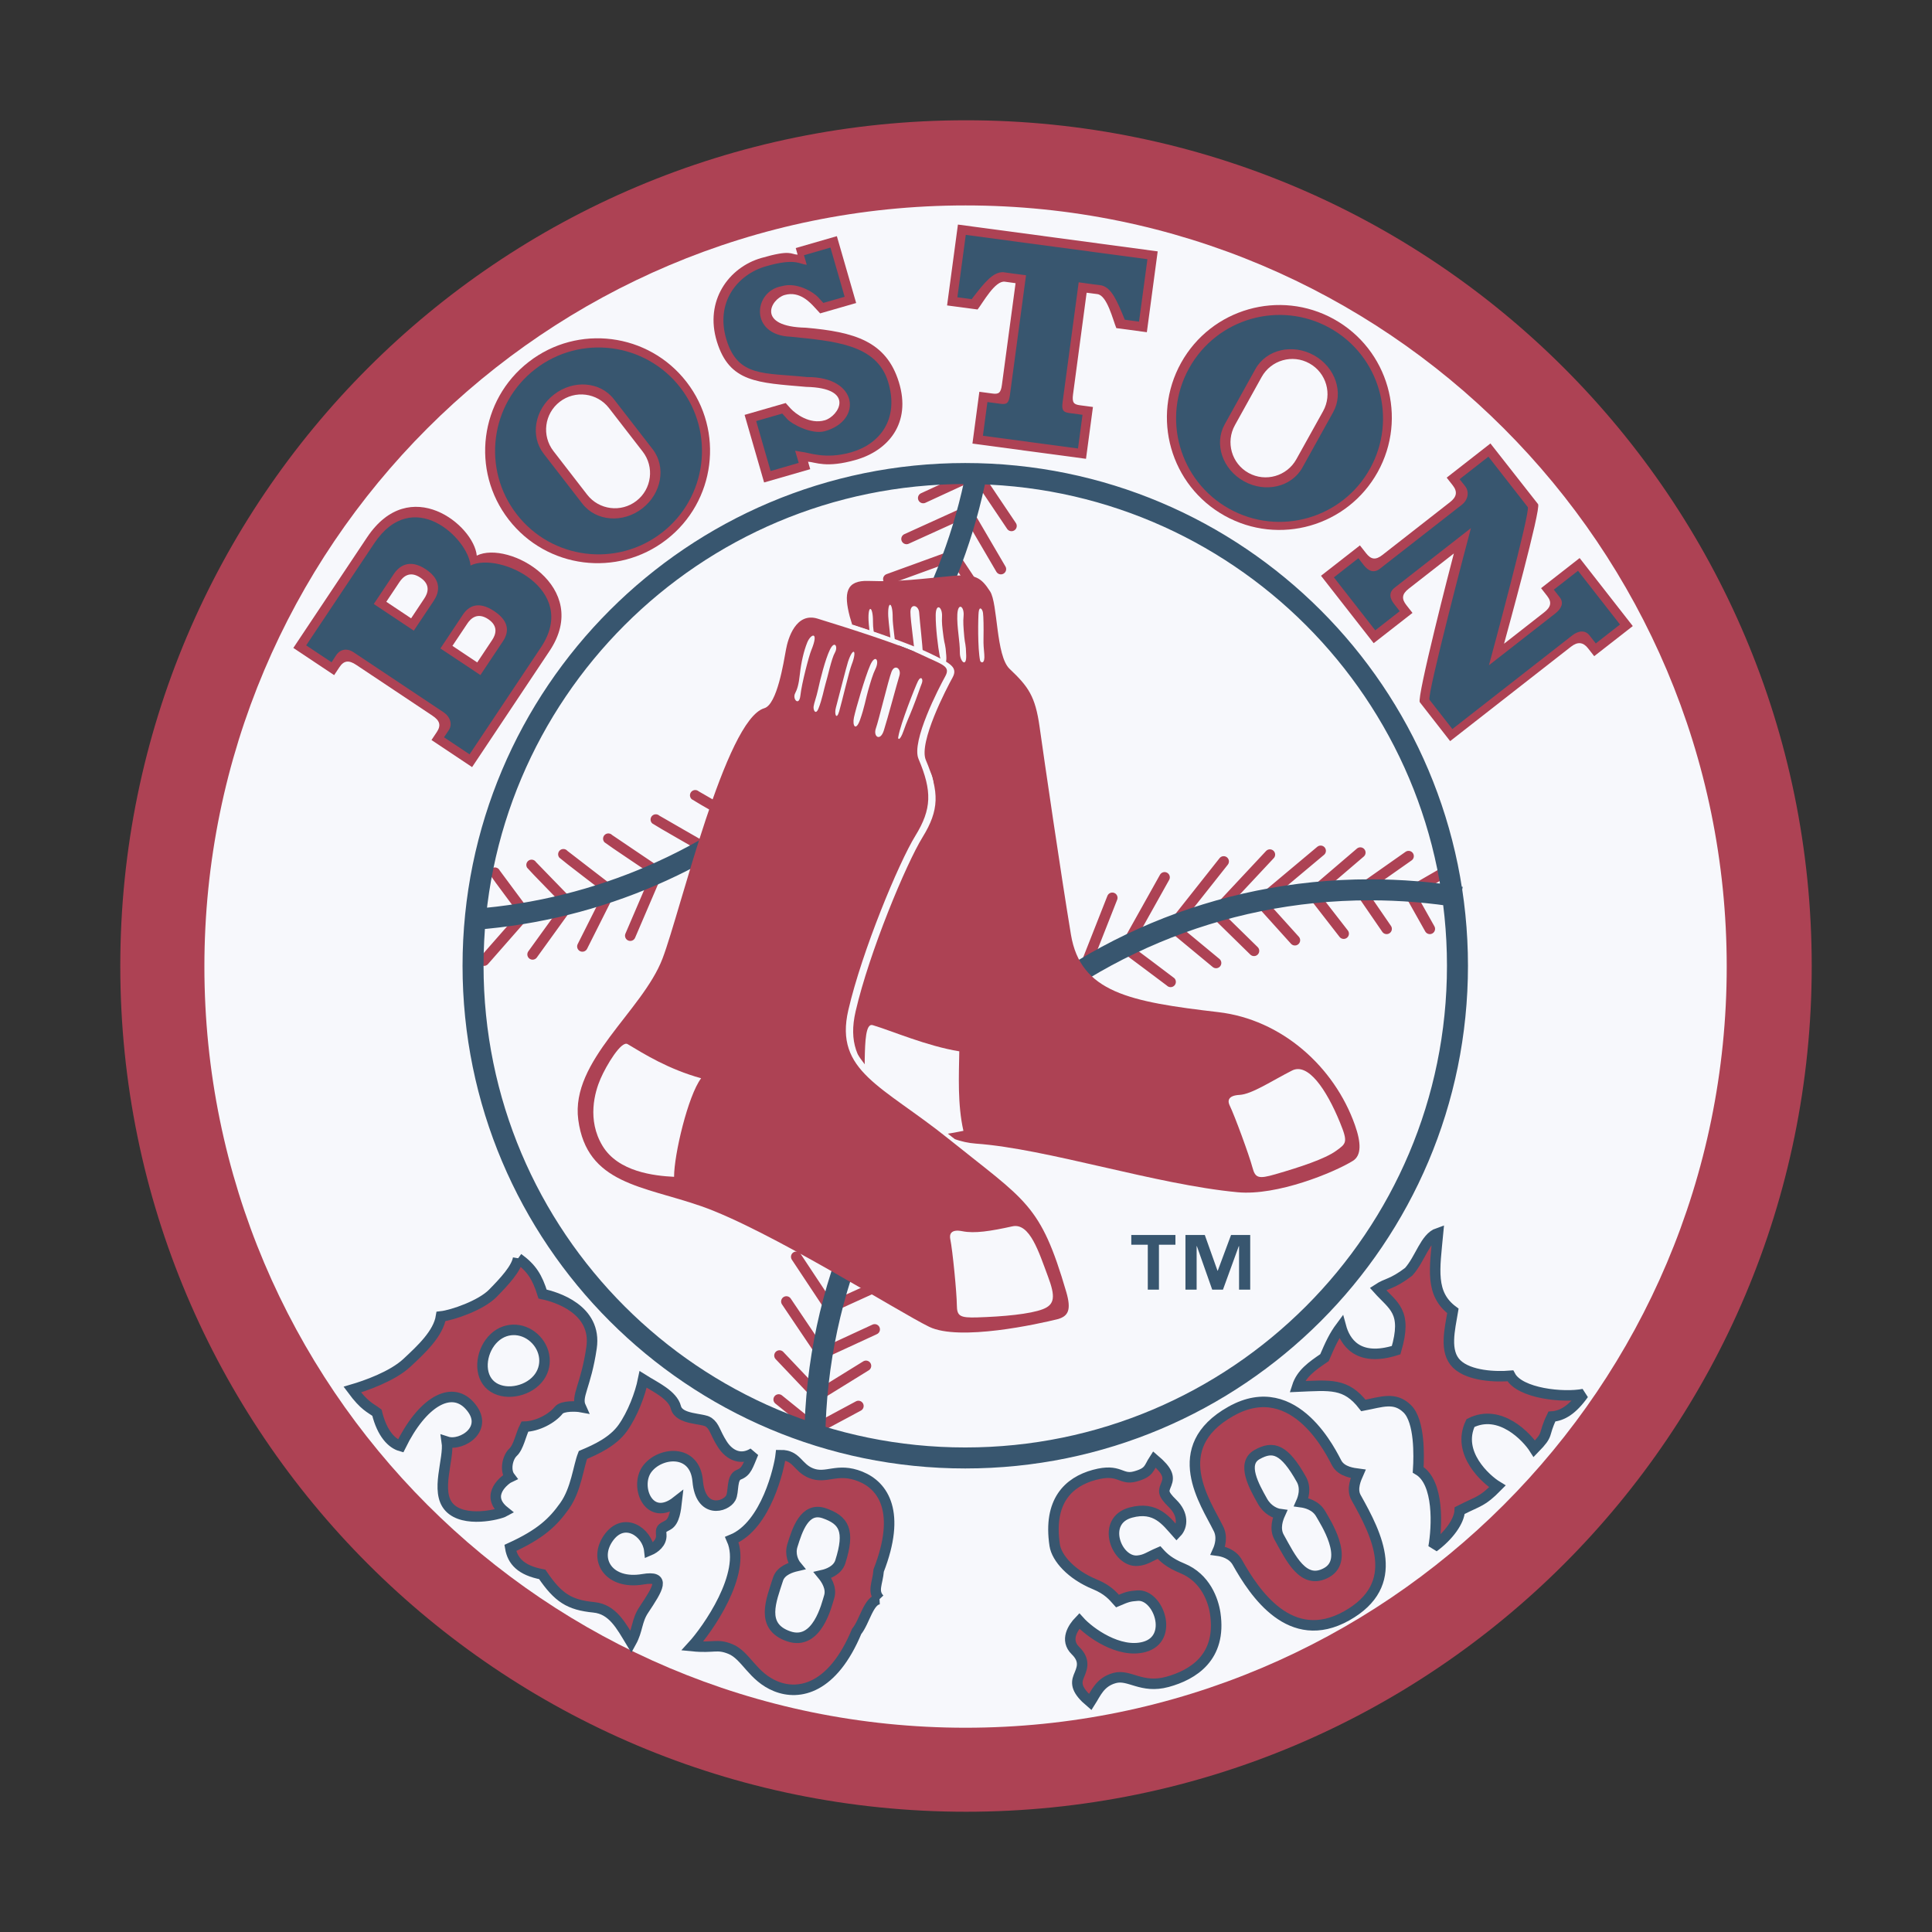 <?xml version="1.0" encoding="iso-8859-1"?>
<svg xmlns="http://www.w3.org/2000/svg" viewBox="0 0 192.756 192.756" style="enable-background:new 0 0 192.756 192.756;" xml:space="preserve">
    <rect x="0" y="0" width="192.756" height="192.756" fill="#333333" stroke="none"/>
    <g>
        <path style="fill-rule:evenodd;clip-rule:evenodd;fill:#F7F8FC;" d="M96.304,145.461c27.12,0,49.108-21.99,49.108-49.108	c0-27.123-21.988-49.109-49.108-49.109c-27.123,0-49.108,21.986-49.108,49.109C47.196,123.471,69.181,145.461,96.304,145.461	L96.304,145.461z" />
        <path style="fill-rule:evenodd;clip-rule:evenodd;fill:#AD4254;" d="M96.38,180.758c46.601,0,84.376-37.781,84.376-84.38	C180.756,49.778,142.98,12,96.38,12c-46.602,0-84.379,37.778-84.379,84.378C12.001,142.977,49.778,180.758,96.38,180.758	L96.38,180.758z" />
        <path style="fill-rule:evenodd;clip-rule:evenodd;fill:#F7F8FC;" d="M96.333,172.377c41.942,0,75.942-33.998,75.942-75.939	c0-41.941-34-75.942-75.942-75.942c-41.94,0-75.941,34.001-75.941,75.942C20.392,138.379,54.394,172.377,96.333,172.377	L96.333,172.377z" />
        <path style="fill-rule:evenodd;clip-rule:evenodd;fill:#AD4254;" d="M64.784,154.688c-0.199-1.824-2.524-3.43-4.073-1.252	c-1.547,2.178,0.03,4.705,3.437,4.127c2.321-0.395,1.52,0.896,0.082,3.055c-0.724,1.082-0.592,2.016-1.263,3.227 c-0.991-1.641-1.842-3.293-3.711-3.479c-2.45-0.244-3.556-0.934-5.158-3.289c-2.147-0.404-2.968-1.359-3.185-2.639	c3.049-1.393,4.274-2.584,5.422-4.203c1.149-1.619,1.364-3.9,1.822-5.072c1.333-0.559,3.009-1.334,3.982-2.701	c0.972-1.371,1.731-3.361,2.028-4.834c1.165,0.734,2.942,1.529,3.265,2.785c0.322,1.26,2.672,1.055,3.262,1.475	c0.624,0.441,0.607,0.994,1.356,2.18c0.75,1.188,1.92,1.648,3.109,0.896c-0.547,1.299-0.67,1.867-1.442,2.164	c-0.771,0.293-0.475,1.723-0.81,2.326c-0.519,0.934-3.015,1.607-3.298-1.688c-0.285-3.293-3.834-2.91-5.073-1.166	c-1.238,1.744,0.222,5.357,2.981,3.191c-0.09,0.783-0.212,2.008-0.888,2.369c-0.679,0.361-0.697,0.348-0.655,0.988	C66.025,153.932,65.321,154.463,64.784,154.688L64.784,154.688z" />
        <path style="fill:none;stroke:#38566F;stroke-width:1.048;stroke-miterlimit:2.613;" d="M64.784,154.688	c-0.199-1.824-2.524-3.43-4.073-1.252c-1.547,2.178,0.03,4.705,3.437,4.127c2.321-0.395,1.52,0.896,0.082,3.055	c-0.724,1.082-0.592,2.016-1.263,3.227c-0.991-1.641-1.842-3.293-3.711-3.479c-2.45-0.244-3.556-0.934-5.158-3.289	c-2.147-0.404-2.968-1.359-3.185-2.639c3.049-1.393,4.274-2.584,5.422-4.203c1.149-1.619,1.364-3.9,1.822-5.072	c1.333-0.559,3.009-1.334,3.982-2.701c0.972-1.371,1.731-3.361,2.028-4.834c1.165,0.734,2.942,1.529,3.265,2.785	c0.322,1.26,2.672,1.055,3.262,1.475c0.624,0.441,0.607,0.994,1.356,2.18c0.75,1.188,1.92,1.648,3.109,0.896	c-0.547,1.299-0.67,1.867-1.442,2.164c-0.771,0.293-0.475,1.723-0.81,2.326c-0.519,0.934-3.015,1.607-3.298-1.688	c-0.285-3.293-3.834-2.91-5.073-1.166c-1.238,1.744,0.222,5.357,2.981,3.191c-0.09,0.783-0.212,2.008-0.888,2.369	c-0.679,0.361-0.697,0.348-0.655,0.988C66.025,153.932,65.321,154.463,64.784,154.688L64.784,154.688L64.784,154.688z" />
        <path style="fill-rule:evenodd;clip-rule:evenodd;fill:#AD4254;" d="M123.449,155.879c-0.494-0.879-1.486-1.104-1.943-1.166	c0.189-0.42,0.51-1.387,0.02-2.266c-1.209-2.471-5.168-8.027,1.295-11.648c6.461-3.621,10.139,4.453,10.553,5.184	c0.492,0.881,1.686,0.996,2.139,1.057c-0.184,0.42-0.711,1.5-0.217,2.373c2.09,3.736,4.646,8.664-0.945,11.803	C128.748,164.35,125.166,158.943,123.449,155.879L123.449,155.879L123.449,155.879L123.449,155.879z M131.768,151.039	c-0.492-0.877-1.486-1.104-1.941-1.166c0.186-0.418,0.508-1.383,0.018-2.264c-1.715-3.064-2.83-3.385-4.426-2.488	c-1.598,0.895-0.279,3.197,0.543,4.666c0.494,0.879,1.289,1.217,1.744,1.277c-0.189,0.42-0.58,1.424-0.088,2.303	c1.156,2.066,2.418,4.834,4.748,3.529C134.697,155.588,132.182,151.773,131.768,151.039L131.768,151.039z" />
        <path style="fill:none;stroke:#38566F;stroke-width:1.048;stroke-miterlimit:2.613;" d="M123.449,155.879	c-0.494-0.879-1.486-1.104-1.943-1.166c0.189-0.42,0.51-1.387,0.02-2.266c-1.209-2.471-5.168-8.027,1.295-11.648	c6.461-3.621,10.139,4.453,10.553,5.184c0.492,0.881,1.686,0.996,2.139,1.057c-0.184,0.42-0.711,1.5-0.217,2.373	c2.09,3.736,4.646,8.664-0.945,11.803C128.748,164.35,125.166,158.943,123.449,155.879L123.449,155.879 M131.768,151.039	c-0.492-0.877-1.486-1.104-1.941-1.166c0.186-0.418,0.508-1.383,0.018-2.264c-1.715-3.064-2.83-3.385-4.426-2.488	c-1.598,0.895-0.279,3.197,0.543,4.666c0.494,0.879,1.289,1.217,1.744,1.277c-0.189,0.42-0.58,1.424-0.088,2.303	c1.156,2.066,2.418,4.834,4.748,3.529C134.697,155.588,132.182,151.773,131.768,151.039L131.768,151.039L131.768,151.039z" />
        <path style="fill-rule:evenodd;clip-rule:evenodd;fill:#AD4254;" d="M146.711,141.977c2.955-1.486,5.656,1.428,6.371,2.557	c1.547-1.584,0.801-1.252,1.75-3.205c1.025-0.064,2.045-0.668,3.164-2.244c-1.996,0.398-6.375-0.049-7.311-1.818	c-1.402,0.121-4.104,0.039-5.357-1.189c-1.252-1.23-0.68-3.447-0.373-5.289c-2.287-1.705-1.826-4.137-1.484-7.762	c-1.291,0.445-1.756,2.559-2.934,3.865c-1.658,1.256-2.145,1.104-3.059,1.707c1.527,1.713,2.965,2.209,1.814,6.107	c-3.877,1.229-5.111-0.891-5.506-2.348c-0.689,0.926-1.059,1.738-1.643,3.096c-1.283,0.873-2.305,1.59-2.723,2.891	c3.348-0.145,4.857-0.375,6.607,1.877c1.83-0.344,3.119-0.896,4.375,0.334s1.18,4.688,1.09,6.09	c2.115,1.221,1.891,5.705,1.535,7.705c1.553-1.148,2.566-2.613,2.609-3.643c1.93-0.99,2.205-0.834,3.756-2.412	C148.252,147.604,145.283,144.963,146.711,141.977L146.711,141.977z" />
        <path style="fill:none;stroke:#38566F;stroke-width:1.048;stroke-miterlimit:2.613;" d="M146.711,141.977	c2.955-1.486,5.656,1.428,6.371,2.557c1.547-1.584,0.801-1.252,1.75-3.205c1.025-0.064,2.045-0.668,3.164-2.244	c-1.996,0.398-6.375-0.049-7.311-1.818c-1.402,0.121-4.104,0.039-5.357-1.189c-1.252-1.23-0.68-3.447-0.373-5.289	c-2.287-1.705-1.826-4.137-1.484-7.762c-1.291,0.445-1.756,2.559-2.934,3.865c-1.658,1.256-2.145,1.104-3.059,1.707	c1.527,1.713,2.965,2.209,1.814,6.107c-3.877,1.229-5.111-0.891-5.506-2.348c-0.689,0.926-1.059,1.738-1.643,3.096	c-1.283,0.873-2.305,1.59-2.723,2.891c3.348-0.145,4.857-0.375,6.607,1.877c1.83-0.344,3.119-0.896,4.375,0.334	s1.18,4.688,1.09,6.09c2.115,1.221,1.891,5.705,1.535,7.705c1.553-1.148,2.566-2.613,2.609-3.643	c1.93-0.99,2.205-0.834,3.756-2.412C148.252,147.604,145.283,144.963,146.711,141.977L146.711,141.977L146.711,141.977z" />
        <path style="fill-rule:evenodd;clip-rule:evenodd;fill:#AD4254;" d="M115.635,154.893c-0.992,0.424-1.344,0.756-2.15,0.82	c-2.092,0.172-3.695-3.977-0.676-4.801c2.506-0.684,3.555,0.852,4.58,1.996c0.617-0.641,0.684-1.848-0.395-2.898	c-1.076-1.053-0.896-1.262-0.615-1.971c0.281-0.711,0.121-1.299-1.217-2.438c-0.559,0.859-0.436,1.305-1.908,1.707	c-1.475,0.404-1.5-0.857-4.084-0.156c-2.578,0.703-4.598,2.631-3.943,7.01c0.195,1.295,1.674,2.951,3.99,3.9	c1.312,0.539,1.82,1.166,2.275,1.674c0.994-0.428,1.18-0.475,1.988-0.539c2.09-0.178,3.705,4.295,0.684,5.117	c-2.508,0.682-5.459-1.441-6.482-2.588c-0.619,0.643-1.463,1.902-0.383,2.955c1.078,1.051,0.596,1.895,0.312,2.604	c-0.279,0.709-0.176,1.393,1.166,2.533c0.555-0.863,0.957-2.004,2.43-2.402c1.475-0.404,2.676,1.088,5.254,0.389	c2.576-0.701,5.438-2.461,4.783-6.844c-0.195-1.291-0.961-3.537-3.281-4.488C116.646,155.934,116.088,155.398,115.635,154.893	L115.635,154.893z" />
        <path style="fill:none;stroke:#38566F;stroke-width:1.048;stroke-miterlimit:2.613;" d="M115.635,154.893	c-0.992,0.424-1.344,0.756-2.15,0.82c-2.092,0.172-3.695-3.977-0.676-4.801c2.506-0.684,3.555,0.852,4.58,1.996	c0.617-0.641,0.684-1.848-0.395-2.898c-1.076-1.053-0.896-1.262-0.615-1.971c0.281-0.711,0.121-1.299-1.217-2.438	c-0.559,0.859-0.436,1.305-1.908,1.707c-1.475,0.404-1.5-0.857-4.084-0.156c-2.578,0.703-4.598,2.631-3.943,7.01	c0.195,1.295,1.674,2.951,3.99,3.9c1.312,0.539,1.82,1.166,2.275,1.674c0.994-0.428,1.18-0.475,1.988-0.539	c2.09-0.178,3.705,4.295,0.684,5.117c-2.508,0.682-5.459-1.441-6.482-2.588c-0.619,0.643-1.463,1.902-0.383,2.955	c1.078,1.051,0.596,1.895,0.312,2.604c-0.279,0.709-0.176,1.393,1.166,2.533c0.555-0.863,0.957-2.004,2.43-2.402	c1.475-0.404,2.676,1.088,5.254,0.389c2.576-0.701,5.438-2.461,4.783-6.844c-0.195-1.291-0.961-3.537-3.281-4.488	C116.646,155.934,116.088,155.398,115.635,154.893L115.635,154.893L115.635,154.893z" />
        <path style="fill-rule:evenodd;clip-rule:evenodd;fill:#AD4254;" d="M87.752,159.545c-1.09,0.053-1.472,2.229-2.281,3.221	c-2.382,5.705-5.716,6.424-8.052,5.48c-2.338-0.938-2.993-3.098-4.552-3.725c-1.361-0.549-1.616-0.074-3.793-0.291	c1.464-1.594,5.453-7.209,3.945-10.617c3.449-1.41,4.746-7.287,4.874-8.432c1.609-0.01,1.661,1.246,3.026,1.797	c1.555,0.625,2.59-0.605,4.927,0.334c2.335,0.941,4.061,3.611,1.82,9.377C87.565,157.969,87.002,158.75,87.752,159.545	L87.752,159.545L87.752,159.545L87.752,159.545z M82.724,159.32c0.285-0.898-0.331-1.787-0.645-2.17	c0.471-0.107,1.475-0.438,1.76-1.332c0.995-3.125,0.359-4.16-1.605-4.84c-1.965-0.676-2.694,1.695-3.167,3.191	c-0.289,0.896,0.083,1.699,0.4,2.08c-0.475,0.111-1.559,0.41-1.844,1.307c-0.672,2.105-1.807,4.711,1.06,5.699	C81.547,164.244,82.485,160.066,82.724,159.32L82.724,159.32z" />
        <path style="fill:none;stroke:#38566F;stroke-width:1.048;stroke-miterlimit:2.613;" d="M87.752,159.545	c-1.09,0.053-1.472,2.229-2.281,3.221c-2.382,5.705-5.716,6.424-8.052,5.48c-2.338-0.938-2.993-3.098-4.552-3.725	c-1.361-0.549-1.616-0.074-3.793-0.291c1.464-1.594,5.453-7.209,3.945-10.617c3.449-1.41,4.746-7.287,4.874-8.432	c1.609-0.01,1.661,1.246,3.026,1.797c1.555,0.625,2.59-0.605,4.927,0.334c2.335,0.941,4.061,3.611,1.82,9.377	C87.565,157.969,87.002,158.75,87.752,159.545L87.752,159.545 M82.724,159.32c0.285-0.898-0.331-1.787-0.645-2.17	c0.471-0.107,1.475-0.438,1.76-1.332c0.995-3.125,0.359-4.16-1.605-4.84c-1.965-0.676-2.694,1.695-3.167,3.191	c-0.289,0.896,0.083,1.699,0.4,2.08c-0.475,0.111-1.559,0.41-1.844,1.307c-0.672,2.105-1.807,4.711,1.06,5.699	C81.547,164.244,82.485,160.066,82.724,159.32L82.724,159.32L82.724,159.32z" />
        <path style="fill-rule:evenodd;clip-rule:evenodd;fill:#AD4254;" d="M51.695,125.537c1.367,0.994,1.905,1.881,2.439,3.572	c1.285,0.266,5.456,1.494,4.884,5.365c-0.57,3.869-1.577,4.803-1.075,5.904c-0.375-0.07-1.815-0.15-2.201,0.322	c-0.678,0.842-2.11,1.602-3.381,1.637c-0.405,0.795-0.612,2.031-1.173,2.553c-0.558,0.521-0.82,1.805-0.307,2.477	c-0.438,0.199-2.602,1.795-0.552,3.436c-0.55,0.303-4.039,1.154-5.499-0.416c-1.456-1.564,0.011-4.805-0.25-6.545	c1.495,0.486,4.374-1.355,2.239-3.646c-1.821-1.957-4.689-0.332-6.848,4.074c-0.855-0.246-1.846-1.201-2.364-3.326	c-0.685-0.512-1.221-0.639-2.458-2.305c1.31-0.385,3.992-1.314,5.446-2.668c1.45-1.35,3.13-2.912,3.407-4.629	c1.14-0.125,3.984-1.104,5.163-2.305C50.341,127.84,51.523,126.559,51.695,125.537L51.695,125.537L51.695,125.537L51.695,125.537z M48.789,138.049c1.095,1.182,3.342,0.977,4.609-0.203c1.264-1.176,1.184-2.99,0.087-4.166c-1.098-1.18-2.897-1.395-4.166-0.215	C48.054,134.645,47.691,136.869,48.789,138.049L48.789,138.049z" />
        <path style="fill:none;stroke:#38566F;stroke-width:1.048;stroke-miterlimit:2.613;" d="M51.695,125.537	c1.367,0.994,1.905,1.881,2.439,3.572c1.285,0.266,5.456,1.494,4.884,5.365c-0.57,3.869-1.577,4.803-1.075,5.904	c-0.375-0.07-1.815-0.15-2.201,0.322c-0.678,0.842-2.11,1.602-3.381,1.637c-0.405,0.795-0.612,2.031-1.173,2.553	c-0.558,0.521-0.82,1.805-0.307,2.477c-0.438,0.199-2.602,1.795-0.552,3.436c-0.55,0.303-4.039,1.154-5.499-0.416	c-1.456-1.564,0.011-4.805-0.25-6.545c1.495,0.486,4.374-1.355,2.239-3.646c-1.821-1.957-4.689-0.332-6.848,4.074	c-0.855-0.246-1.846-1.201-2.364-3.326c-0.685-0.512-1.221-0.639-2.458-2.305c1.31-0.385,3.992-1.314,5.446-2.668	c1.45-1.35,3.13-2.912,3.407-4.629c1.14-0.125,3.984-1.104,5.163-2.305C50.341,127.84,51.523,126.559,51.695,125.537	L51.695,125.537 M48.789,138.049c1.095,1.182,3.342,0.977,4.609-0.203c1.264-1.176,1.184-2.99,0.087-4.166	c-1.098-1.18-2.897-1.395-4.166-0.215C48.054,134.645,47.691,136.869,48.789,138.049L48.789,138.049L48.789,138.049z" />
        <path style="fill-rule:evenodd;clip-rule:evenodd;fill:#F7F8FC;" d="M89.797,71.282c0.26-0.647,0.773-2.399,1.137-2.929	c0.367-0.526,0.085-1.22-0.445-0.324c-0.53,0.894-1.179,2.844-1.422,3.659c-0.247,0.812-0.489,1.26-0.571,1.627	c-0.078,0.364,0.137,0.867,0.452,0.24C89.349,72.744,89.634,71.687,89.797,71.282L89.797,71.282z" />
        <path style="fill-rule:evenodd;clip-rule:evenodd;fill:#F7F8FC;" d="M92.116,69.33c-0.182,0.425-1.284,3.664-1.504,4.266	c-0.225,0.611-0.042,1.24,0.283,0.389c0.339-0.885,1.25-3.745,1.544-4.35C93.109,68.267,92.723,67.885,92.116,69.33L92.116,69.33z" />
        <path style="fill-rule:evenodd;clip-rule:evenodd;fill:#F7F8FC;" d="M93.803,72.256c0.343-0.922,0.591-1.567,0.873-2.032	c0.49-0.812,0.103-1.464-0.47-0.406c-0.565,1.055-1.704,4.043-1.948,4.855c-0.244,0.814,0.081,1.364,0.568,0.265	C93.316,73.841,93.536,72.97,93.803,72.256L93.803,72.256z" />
        <path style="fill-rule:evenodd;clip-rule:evenodd;fill:#F7F8FC;" d="M96.913,71.037c0.257-0.662-0.368-1.181-0.735-0.408	c-0.363,0.773-1.597,4.557-1.909,5.244c-0.351,0.783,0.307,1.32,0.734,0.286C95.471,75.013,96.545,71.971,96.913,71.037	L96.913,71.037z" />
        <path style="fill-rule:evenodd;clip-rule:evenodd;fill:#F7F8FC;" d="M98.641,71.706c-0.27,0.434-2.015,3.964-2.3,5.144	c-0.018,0.212,0.105,0.415,0.448-0.49c0.473-1.231,0.418-1.367,1.02-2.297c0.588-0.912,1.055-1.747,1.178-2.114	C99.107,71.584,98.963,71.179,98.641,71.706L98.641,71.706z" />
        <path style="fill:none;stroke:#AD4254;stroke-width:1.048;stroke-linecap:round;stroke-linejoin:round;stroke-miterlimit:2.613;" d="	M116.189,87.532l-3.932,7.03c0,0,4.461,3.327,4.535,3.401 M122.086,85.945l-5.143,6.5l4.385,3.631 M126.697,85.263l-5.443,5.822	l3.857,3.78 M131.762,84.886l-6.047,5.066l3.477,3.855 M140.533,85.415l-4.838,3.402l2.648,3.855 M108.174,96.68l2.799-7.106 M144.014,87.078l-3.402,1.964l2.041,3.63 M134.059,93.152l-3.113-4.007l4.773-4.083 M85.643,140.275l-4.298,2.305l-3.657-2.953 M86.398,136.271l-4.824,2.982l-3.806-4.012 M87.268,132.633l-5.291,2.443l-3.521-5.227 M89.004,127.645l-6.197,2.822l-3.366-5.076 M62.882,93.353l2.724-6.351c0,0-4.838-3.25-4.913-3.327 M88.629,57.776l6.501-2.365l3.367,5.074 M90.445,53.771l6.048-2.747	l3.367,5.756 M92.109,49.688l5.292-2.444l3.516,5.229 M68.303,91.261l2.266-6.527c0,0-5.06-2.897-5.138-2.968 M72.235,88.844	l2.266-6.53c0,0-5.058-2.897-5.139-2.968 M58.105,94.428l2.8-5.569c0,0-4.626-3.546-4.696-3.629 M53.136,95.222l3.65-5.054	c0,0-3.694-3.787-3.751-3.876 M48.293,95.842l4.112-4.684c0,0-2.979-3.994-3.025-4.089" />
        <path style="fill:none;stroke:#38566F;stroke-width:2.095;stroke-miterlimit:2.613;" d="M97.438,47.147	c-4.699,24.135-25.074,42.667-50.098,44.575 M81.292,143.557c0.325-30.309,24.999-54.78,55.385-54.78	c3.094,0,6.129,0.25,9.084,0.737 M96.304,145.461c27.12,0,49.108-21.99,49.108-49.108c0-27.123-21.988-49.109-49.108-49.109	c-27.123,0-49.108,21.986-49.108,49.109C47.196,123.471,69.181,145.461,96.304,145.461L96.304,145.461L96.304,145.461z" />
        <path style="fill-rule:evenodd;clip-rule:evenodd;fill:#AD4254;" d="M43.589,73.023c0.431-0.65,0.293-1.131-0.435-1.611	l-3.812-2.543l-3.81-2.539c-0.723-0.487-1.221-0.432-1.656,0.218l-0.539,0.81l-4.071-2.714c0.845-1.268,6.375-9.563,7.35-11.022	c4.276-6.411,10.675-1.212,10.951,1.812c3.153-1.562,11.539,3.099,7.264,9.509c-0.973,1.458-6.885,10.325-7.73,11.592l-4.051-2.703	L43.589,73.023L43.589,73.023L43.589,73.023L43.589,73.023z M47.614,66.09c0,0,1.143-1.714,1.479-2.222	c0.342-0.508,0.69-1.375-0.386-2.096c-1.083-0.717-1.75-0.062-2.085,0.446c-0.34,0.505-1.483,2.221-1.483,2.221L47.614,66.09	L47.614,66.09L47.614,66.09L47.614,66.09z M41.017,61.69c0,0,0.972-1.462,1.309-1.97c0.342-0.508,0.689-1.375-0.393-2.093	c-1.077-0.72-1.742-0.063-2.079,0.445c-0.34,0.506-1.312,1.968-1.312,1.968L41.017,61.69L41.017,61.69z" />
        <path style="fill-rule:evenodd;clip-rule:evenodd;fill:#38566F;" d="M44.78,72.843c0.39-0.587,0.122-1.356-0.542-1.793l-8.95-5.966	c-0.657-0.445-1.345-0.315-1.738,0.271l-0.469,0.721l-2.533-1.688c0.762-1.146,5.906-8.857,6.782-10.169	c3.852-5.776,9.355-0.535,9.617,2.2c2.852-1.403,10.88,2.381,7.031,8.157c-0.878,1.315-6.365,9.542-7.128,10.684L44.3,73.559	L44.78,72.843L44.78,72.843L44.78,72.843L44.78,72.843z M47.929,67.352c0,0,1.74-2.604,2.252-3.376	c0.515-0.772,0.787-1.896-0.872-3.001c-1.655-1.105-2.603-0.43-3.12,0.34c-0.515,0.772-2.25,3.379-2.25,3.379L47.929,67.352	L47.929,67.352L47.929,67.352L47.929,67.352z M41.284,62.921c0,0,1.48-2.217,1.997-2.989c0.512-0.772,0.87-2.024-0.79-3.129	c-1.655-1.107-2.69-0.305-3.202,0.467c-0.517,0.77-1.996,2.989-1.996,2.989L41.284,62.921L41.284,62.921z" />
        <path style="fill-rule:evenodd;clip-rule:evenodd;fill:#AD4254;" d="M50.752,51.839c-3.796-4.898-2.894-11.947,2.005-15.737	c4.896-3.796,11.942-2.897,15.736,2.001c3.794,4.898,2.899,11.943-2.002,15.738C61.59,57.635,54.545,56.739,50.752,51.839	L50.752,51.839L50.752,51.839L50.752,51.839z M60.76,40.713c-1.185-1.531-3.386-1.81-4.916-0.625	c-1.532,1.185-1.812,3.387-0.625,4.919l3.359,4.343c1.187,1.53,3.389,1.81,4.919,0.623c1.529-1.183,1.811-3.386,0.626-4.916	L60.76,40.713L60.76,40.713z" />
        <path style="fill-rule:evenodd;clip-rule:evenodd;fill:#38566F;" d="M51.554,51.307c-3.489-4.505-2.666-10.986,1.844-14.479	c4.505-3.489,10.991-2.666,14.479,1.843c3.488,4.506,2.663,10.989-1.841,14.477C61.528,56.639,55.042,55.817,51.554,51.307	L51.554,51.307L51.554,51.307L51.554,51.307z M61.25,39.831c-1.362-1.762-4.039-1.972-5.974-0.473	c-1.939,1.5-2.4,4.144-1.038,5.904l3.866,4.992c1.364,1.76,4.035,1.973,5.974,0.474c1.936-1.501,2.402-4.142,1.041-5.904	L61.25,39.831L61.25,39.831z" />
        <path style="fill-rule:evenodd;clip-rule:evenodd;fill:#AD4254;" d="M80.62,46.066c0.722,0.03,1.784,0.675,4.788-0.191	c3.227-0.931,5.531-3.662,4.274-7.744c-1.257-4.086-4.426-5.011-9.287-5.436c-4.996-0.107-3.505-2.858-2.114-3.262	c1.504-0.435,2.564,0.768,3.028,1.271c0.461,0.502,0.518,0.563,0.518,0.563s2.935-0.844,3.592-1.034c0,0-1.712-5.938-1.925-6.67	l-4.102,1.185l0.188,0.66c-0.722-0.031-0.628-0.535-3.633,0.335c-3.227,0.929-5.679,4.258-4.421,8.34	c1.257,4.083,4.045,4.094,8.906,4.516c4.989,0.107,3.245,2.934,1.855,3.334c-1.504,0.434-2.932-0.663-3.394-1.163	c-0.463-0.504-0.5-0.56-0.5-0.56s-3.444,0.992-4.104,1.183c0,0,1.734,6.008,1.947,6.742l4.6-1.326L80.62,46.066L80.62,46.066z" />
        <path style="fill-rule:evenodd;clip-rule:evenodd;fill:#38566F;" d="M79.687,46.183l-2.804,0.812	c-0.21-0.734-1.439-4.985-1.439-4.985c0.66-0.191,2.604-0.749,2.604-0.749s0.049,0.065,0.51,0.565	c0.415,0.467,2.411,1.557,3.729,1.195c3.792-1.05,3.347-5.453-1.77-5.401c-4.269-0.448-6.883,0.033-8.035-3.722	c-1.152-3.758,1.11-6.514,3.928-7.328c3.005-0.867,3.357-0.187,4.078-0.158l-0.274-0.95l2.64-0.763	c0.211,0.734,1.417,4.911,1.417,4.911c-0.66,0.19-2.126,0.613-2.126,0.613s-0.056-0.063-0.519-0.566	c-0.461-0.5-2.108-1.54-3.612-1.107c-2.853,0.473-3.285,4.908,0.894,5.046c4.274,0.445,8.537,0.722,9.693,4.479	c1.153,3.76-0.837,6.231-3.66,7.047c-2.624,0.756-4.304,0-4.939-0.036l-0.671-0.116L79.687,46.183L79.687,46.183z" />
        <path style="fill-rule:evenodd;clip-rule:evenodd;fill:#AD4254;" d="M117.836,36.202c3.01-5.417,9.842-7.365,15.258-4.356	c5.416,3.012,7.365,9.844,4.355,15.258c-3.014,5.417-9.846,7.365-15.26,4.354C116.773,48.449,114.828,41.618,117.836,36.202	L117.836,36.202L117.836,36.202L117.836,36.202z M132.006,41.023c0.938-1.692,0.33-3.827-1.365-4.767	c-1.689-0.943-3.826-0.333-4.768,1.359l-2.664,4.801c-0.941,1.692-0.336,3.828,1.355,4.768c1.693,0.939,3.828,0.332,4.771-1.36	L132.006,41.023L132.006,41.023z" />
        <path style="fill-rule:evenodd;clip-rule:evenodd;fill:#38566F;" d="M118.641,36.729c2.77-4.983,9.055-6.776,14.035-4.005	c4.984,2.771,6.777,9.055,4.008,14.037c-2.768,4.982-9.055,6.776-14.037,4.005C117.664,47.996,115.869,41.709,118.641,36.729	L118.641,36.729L118.641,36.729L118.641,36.729z M133.008,41.127c1.084-1.947,0.223-4.491-1.916-5.681	c-2.141-1.189-4.752-0.578-5.838,1.37l-3.066,5.521c-1.082,1.943-0.223,4.487,1.916,5.676c2.141,1.191,4.756,0.579,5.838-1.366	L133.008,41.127L133.008,41.127z" />
        <path style="fill-rule:evenodd;clip-rule:evenodd;fill:#AD4254;" d="M140.924,61.15l-3.871,3.02l-5.256-6.726l3.883-3.03	l0.615,0.782c0.48,0.616,0.938,0.715,1.625,0.176l6.738-5.265c0.688-0.531,0.771-1.052,0.291-1.671l-0.613-0.782l4.365-3.409	l4.752,6.054c0.326,0.422-3.092,12.818-3.393,13.925l3.99-3.121c0.691-0.531,0.795-1.023,0.314-1.639l-0.611-0.783l3.848-3.004	l5.303,6.786l-3.85,3.004l-0.613-0.783c-0.482-0.617-1.029-0.694-1.715-0.154l-12.045,9.412c-0.611-0.785-2.699-3.459-3.025-3.88	c-0.334-0.421,3.096-13.735,3.396-14.842c-0.215,0.172-4.262,3.328-4.508,3.519c-0.688,0.535-0.715,1.014-0.232,1.63L140.924,61.15	L140.924,61.15z" />
        <path style="fill-rule:evenodd;clip-rule:evenodd;fill:#38566F;" d="M145.625,47.808l2.875-2.245l3.924,5.027	c0.297,0.377-3.602,14.789-3.873,15.784l6.604-5.156c0.621-0.478,0.896-1.065,0.467-1.62l-0.598-0.766l2.414-1.886l4.189,5.361	l-2.416,1.889l-0.627-0.802c-0.43-0.556-1.111-0.481-1.729,0.007l-11.953,9.336c-0.549-0.706-1.98-2.542-2.279-2.919	c-0.297-0.38,3.861-16.132,4.131-17.127c-0.191,0.154-7.381,5.765-7.6,5.935c-0.625,0.482-0.504,1.07-0.068,1.624l0.566,0.73	l-2.443,1.908l-4.125-5.284l2.441-1.91l0.549,0.705c0.436,0.555,0.988,0.825,1.604,0.338l8.168-6.377	c0.625-0.483,0.768-1.294,0.334-1.85L145.625,47.808L145.625,47.808z" />
        <path style="fill-rule:evenodd;clip-rule:evenodd;fill:#AD4254;" d="M84.779,61.506c-0.6-2.305-0.403-3.636,1.892-3.546	c2.991,0.115,5.466-0.234,8.315-0.496c2.344-0.217,2.896,0.154,3.795,1.538c0.787,1.217,0.568,6.43,1.949,7.732	c1.867,1.77,2.561,2.718,2.992,5.793c0.436,3.125,2.133,14.738,3.125,20.71c0.959,5.785,5.877,6.712,14.703,7.744	c6.326,0.736,11.574,5.447,13.629,11.258c0.625,1.762,0.674,3.045-0.215,3.588c-1.883,1.158-7.547,3.494-11.484,3.123	c-8.197-0.766-19.006-4.346-26.127-4.852c-5.822-0.418-11.116-7.869-12.042-9.254c-1.312-1.957,1.005-8.104,3.239-14.077	c0.716-1.907,1.53-3.646,2.625-5.888c0.363-0.747,1.173-1.883,1.43-2.64c0.667-1.983,0.825-4.383,0.103-5.377	c-2.064-2.832,2.789-9.22,2.394-10.165c-0.741-1.282-9.551-4.222-10.071-4.348C84.9,61.915,84.779,61.506,84.779,61.506	L84.779,61.506z" />
        <path style="fill-rule:evenodd;clip-rule:evenodd;fill:#F7F8FC;" d="M87.066,102.277c1.873,0.557,5.428,2.098,8.642,2.613	c-0.037,2.439-0.185,5.287,0.413,7.934c-2.332,0.477-5.55,1.035-7.666-1.043c-2.169-2.125-2.211-4.725-2.18-6.164	C86.311,103.951,86.366,102.066,87.066,102.277L87.066,102.277z" />
        <path style="fill-rule:evenodd;clip-rule:evenodd;fill:#F7F8FC;" d="M122.686,110.293c0.5,1.023,1.965,5.021,2.268,6.174	c0.285,1.068,0.588,1.184,2.301,0.686c2.467-0.713,4.932-1.529,6.039-2.328c1.039-0.746,1.211-0.844,0.393-2.844	c-1.357-3.309-3.188-5.98-4.777-5.174c-1.992,1.006-4.006,2.365-5.24,2.432C122.434,109.303,122.494,109.904,122.686,110.293	L122.686,110.293z" />
        <path style="fill-rule:evenodd;clip-rule:evenodd;fill:#F7F8FC;" d="M88.62,61.479c0.02,0.483,0.277,2.591,0.34,3.258	c0.062,0.676,0.516,1.188,0.443,0.236c-0.081-0.984-0.345-2.652-0.34-3.354C89.077,60.029,88.547,59.845,88.62,61.479L88.62,61.479	z" />
        <path style="fill-rule:evenodd;clip-rule:evenodd;fill:#F7F8FC;" d="M96.205,63.526c-0.089-1.022-0.124-1.485-0.069-2.052	c0.095-0.984-0.56-1.425-0.623-0.172c-0.06,1.25,0.265,2.654,0.253,3.798c-0.012,0.886,0.667,1.545,0.632,0.293	C96.368,64.141,96.275,64.322,96.205,63.526L96.205,63.526z" />
        <path style="fill-rule:evenodd;clip-rule:evenodd;fill:#F7F8FC;" d="M91.705,61.113c-0.053-0.738-0.872-0.948-0.872-0.055	c0.002,0.891,0.427,3.655,0.444,4.443c0.02,0.895,0.881,1.107,0.814-0.061C92.024,64.149,91.781,62.157,91.705,61.113	L91.705,61.113z" />
        <path style="fill-rule:evenodd;clip-rule:evenodd;fill:#F7F8FC;" d="M97.641,61.072c-0.057,0.529-0.115,3.614,0.148,4.854	c0.072,0.208,0.498,0.369,0.414-0.637c-0.057-0.692-0.088-0.899-0.078-1.595c0.021-1.137,0-2.146-0.051-2.546	S97.711,60.43,97.641,61.072L97.641,61.072z" />
        <path style="fill-rule:evenodd;clip-rule:evenodd;fill:#F7F8FC;" d="M94.138,63.566c-0.134-1.018-0.187-1.479-0.152-2.049	c0.053-0.988-0.62-1.399-0.631-0.147c-0.011,1.252,0.231,3.217,0.402,4.086c0.169,0.867,0.735,1.215,0.654-0.033	C94.327,64.169,94.24,64.356,94.138,63.566L94.138,63.566z" />
        <path style="fill-rule:evenodd;clip-rule:evenodd;fill:#F7F8FC;" d="M86.655,61.892c0.02,0.482,0.12,1.16,0.18,1.828	c0.062,0.673,0.52,1.186,0.439,0.236c-0.077-0.989-0.185-1.222-0.177-1.924C87.112,60.445,86.581,60.26,86.655,61.892	L86.655,61.892z" />
        <path style="fill-rule:evenodd;clip-rule:evenodd;fill:#F7F8FC;" d="M85.021,62.31c2.839,0.908,6.039,2.051,7.638,2.818	c2.122,1.02,2.964,1.42,2.368,2.49c-0.595,1.067-3.397,6.466-2.657,8.21c1.362,3.209,1.336,4.999-0.315,7.683	c-1.659,2.687-5.323,11.482-6.688,17.384c-1.415,6.113,3.414,7.547,9.964,12.811l-0.731-0.113	c-6.553-5.262-11.377-6.693-9.963-12.809c1.364-5.9,5.029-14.698,6.681-17.385c1.658-2.685,1.684-4.474,0.323-7.683	c-0.745-1.741,2.062-7.14,2.654-8.211c0.597-1.066-0.263-1.168-2.387-2.189c-1.399-0.671-4.112-1.606-6.671-2.436L85.021,62.31	L85.021,62.31z" />
        <path style="fill-rule:evenodd;clip-rule:evenodd;fill:#F7F8FC;" d="M62.615,104.172c1.677,1.002,4.032,2.484,7.337,3.408	c-1.307,1.723-2.704,7.619-2.699,9.832c-1.964-0.098-5.568-0.488-7.138-3.086c-1.57-2.596-0.775-5.383-0.198-6.703	C60.491,106.297,61.992,103.795,62.615,104.172L62.615,104.172z" />
        <path style="fill-rule:evenodd;clip-rule:evenodd;fill:#F7F8FC;" d="M94.808,123.617c0.233,1.115,0.649,5.389,0.657,6.58	c0.011,1.105,0.275,1.295,2.056,1.24c2.568-0.078,5.258-0.328,6.531-0.822c1.189-0.465,1.26-1.252,0.5-3.273	c-0.904-2.412-1.807-5.373-3.547-4.99c-2.18,0.482-3.77,0.73-4.982,0.488C94.813,122.596,94.723,123.195,94.808,123.617	L94.808,123.617z" />
        <path style="fill-rule:evenodd;clip-rule:evenodd;fill:#AD4254;" d="M78.423,64.784c0.19-1.055,0.974-3.736,3.156-3.06	c3.043,0.94,8.204,2.572,10.328,3.591c2.124,1.021,2.983,1.123,2.387,2.189c-0.593,1.071-3.399,6.47-2.654,8.211	c1.361,3.209,1.335,4.998-0.323,7.683c-1.652,2.687-5.316,11.485-6.681,17.385c-1.414,6.115,3.41,7.547,9.963,12.809	c7.827,6.291,9.2,6.492,11.782,15.303c0.525,1.801,0.193,2.398-0.807,2.705c-2,0.498-9.857,2.236-12.866,0.777	c-3.011-1.457-16.01-9.684-22.748-12.037c-5.808-2.025-11.413-2.191-12.267-8.625c-0.78-5.889,6.396-10.822,8.405-16.078	c1.812-4.746,6.281-23.846,10.157-24.979C77.533,70.287,78.184,66.078,78.423,64.784L78.423,64.784z" />
        <path style="fill-rule:evenodd;clip-rule:evenodd;fill:#F7F8FC;" d="M62.615,104.172c1.677,1.002,4.032,2.484,7.337,3.408	c-1.307,1.723-2.704,7.619-2.699,9.832c-1.964-0.098-5.568-0.488-7.138-3.086c-1.57-2.596-0.775-5.383-0.198-6.703	C60.491,106.297,61.992,103.795,62.615,104.172L62.615,104.172z" />
        <path style="fill-rule:evenodd;clip-rule:evenodd;fill:#F7F8FC;" d="M94.808,123.617c0.233,1.115,0.649,5.389,0.657,6.58	c0.011,1.105,0.275,1.295,2.056,1.24c2.568-0.078,5.258-0.328,6.531-0.822c1.189-0.465,1.26-1.252,0.5-3.273	c-0.904-2.412-1.807-5.373-3.547-4.99c-2.18,0.482-3.77,0.73-4.982,0.488C94.813,122.596,94.723,123.195,94.808,123.617	L94.808,123.617z" />
        <path style="fill-rule:evenodd;clip-rule:evenodd;fill:#F7F8FC;" d="M91.586,67.958c-0.24,0.472-1.759,4.287-1.959,5.54	c-0.085,0.229,0.123,0.547,0.512-0.554c0.393-1.115,0.505-1.257,0.918-2.307c0.419-1.053,0.757-2.083,0.91-2.455	C92.142,67.743,91.88,67.38,91.586,67.958L91.586,67.958z" />
        <path style="fill-rule:evenodd;clip-rule:evenodd;fill:#F7F8FC;" d="M84.604,66.033c-0.152,0.458-1.027,3.915-1.205,4.562	c-0.183,0.651,0.06,1.294,0.327,0.377c0.275-0.947,0.984-3.997,1.242-4.652C85.546,64.84,85.116,64.479,84.604,66.033	L84.604,66.033z" />
        <path style="fill-rule:evenodd;clip-rule:evenodd;fill:#F7F8FC;" d="M79.855,69.39c0.137-1.238,0.859-3.967,1.085-4.509	c0.816-1.981-0.048-1.656-0.403-0.776c-0.354,0.881-0.605,2.004-0.729,3.119c-0.12,1.119-0.28,1.564-0.481,1.954	C79.033,69.754,79.733,70.505,79.855,69.39L79.855,69.39z" />
        <path style="fill-rule:evenodd;clip-rule:evenodd;fill:#F7F8FC;" d="M82.356,68.253c0.218-0.691,0.605-2.559,0.94-3.137	c0.336-0.582-0.015-1.276-0.492-0.302c-0.475,0.974-0.987,3.057-1.173,3.924c-0.187,0.866-0.401,1.352-0.456,1.737	c-0.055,0.388,0.212,0.895,0.484,0.217C82.016,69.812,82.223,68.69,82.356,68.253L82.356,68.253z" />
        <path style="fill-rule:evenodd;clip-rule:evenodd;fill:#F7F8FC;" d="M86.602,68.933c0.281-0.988,0.488-1.677,0.738-2.185	c0.44-0.888-0.016-1.53-0.518-0.385c-0.506,1.147-1.438,4.35-1.622,5.214c-0.185,0.864,0.197,1.41,0.612,0.228	C86.23,70.622,86.385,69.699,86.602,68.933L86.602,68.933z" />
        <path style="fill-rule:evenodd;clip-rule:evenodd;fill:#F7F8FC;" d="M89.735,67.405c0.214-0.708-0.479-1.195-0.796-0.362	c-0.314,0.833-1.281,4.872-1.549,5.614c-0.298,0.841,0.43,1.346,0.787,0.232C88.57,71.661,89.432,68.408,89.735,67.405	L89.735,67.405z" />
        <path style="fill-rule:evenodd;clip-rule:evenodd;fill:#AD4254;" d="M102.684,45.016c1.893,0.253,4.762,0.638,5.666,0.759	c0.109-0.832,0.469-3.505,0.693-5.17l-1.305-0.173c-0.605-0.082-0.793-0.262-0.68-1.092c0.111-0.831,1.232-9.226,1.355-10.134	c0.471,0.062-0.096-0.018,1.074,0.138c0.973,0.131,1.539,2.546,1.889,3.392l3.045,0.409c0.09-0.681,0.889-6.63,1.082-8.064	c-0.91-0.124-8.078-1.085-9.965-1.339c-1.893-0.251-9.06-1.212-9.966-1.336c-0.193,1.439-0.99,7.386-1.082,8.067l3.044,0.405	c0.562-0.72,1.744-2.904,2.719-2.773c1.166,0.156,0.604,0.086,1.07,0.149c-0.123,0.906-1.248,9.301-1.361,10.135	c-0.107,0.832-0.338,0.954-0.947,0.874l-1.305-0.175c-0.219,1.662-0.576,4.336-0.689,5.168	C97.926,44.379,100.797,44.761,102.684,45.016L102.684,45.016z" />
        <path style="fill-rule:evenodd;clip-rule:evenodd;fill:#38566F;" d="M102.807,44.112c1.889,0.252,3.838,0.513,4.746,0.633	c0.109-0.831,0.227-1.697,0.449-3.36l-1.307-0.175c-0.604-0.083-0.793-0.261-0.678-1.093c0.109-0.833,1.48-11.043,1.604-11.952	c0.996,0.138,1.412,0.204,2.287,0.309c0.986,0.26,1.514,1.459,2.312,3.426l1.422,0.189c0.092-0.681,0.645-4.793,0.838-6.229	c-0.91-0.12-7.172-0.962-9.064-1.212c-1.889-0.256-8.154-1.095-9.06-1.216c-0.193,1.436-0.743,5.546-0.838,6.226l1.423,0.194	c1.292-1.687,2.12-2.706,3.135-2.698c0.873,0.129,1.285,0.179,2.291,0.307c-0.127,0.908-1.494,11.122-1.607,11.951	c-0.111,0.833-0.332,0.956-0.936,0.875l-1.309-0.175c-0.225,1.665-0.34,2.529-0.451,3.362	C98.973,43.596,100.916,43.857,102.807,44.112L102.807,44.112z" />
        <path style="fill-rule:evenodd;clip-rule:evenodd;fill:#38566F;" d="M117.273,124.186h-1.645v4.48h-1.113v-4.48h-1.646v-0.971	h4.404V124.186L117.273,124.186L117.273,124.186L117.273,124.186z M124.732,128.666h-1.111v-4.336h-0.027l-1.578,4.336h-1.074	l-1.529-4.336h-0.025v4.336h-1.115v-5.451h1.93l1.268,3.564h0.025l1.326-3.564h1.912V128.666L124.732,128.666z" />
    </g>
</svg>